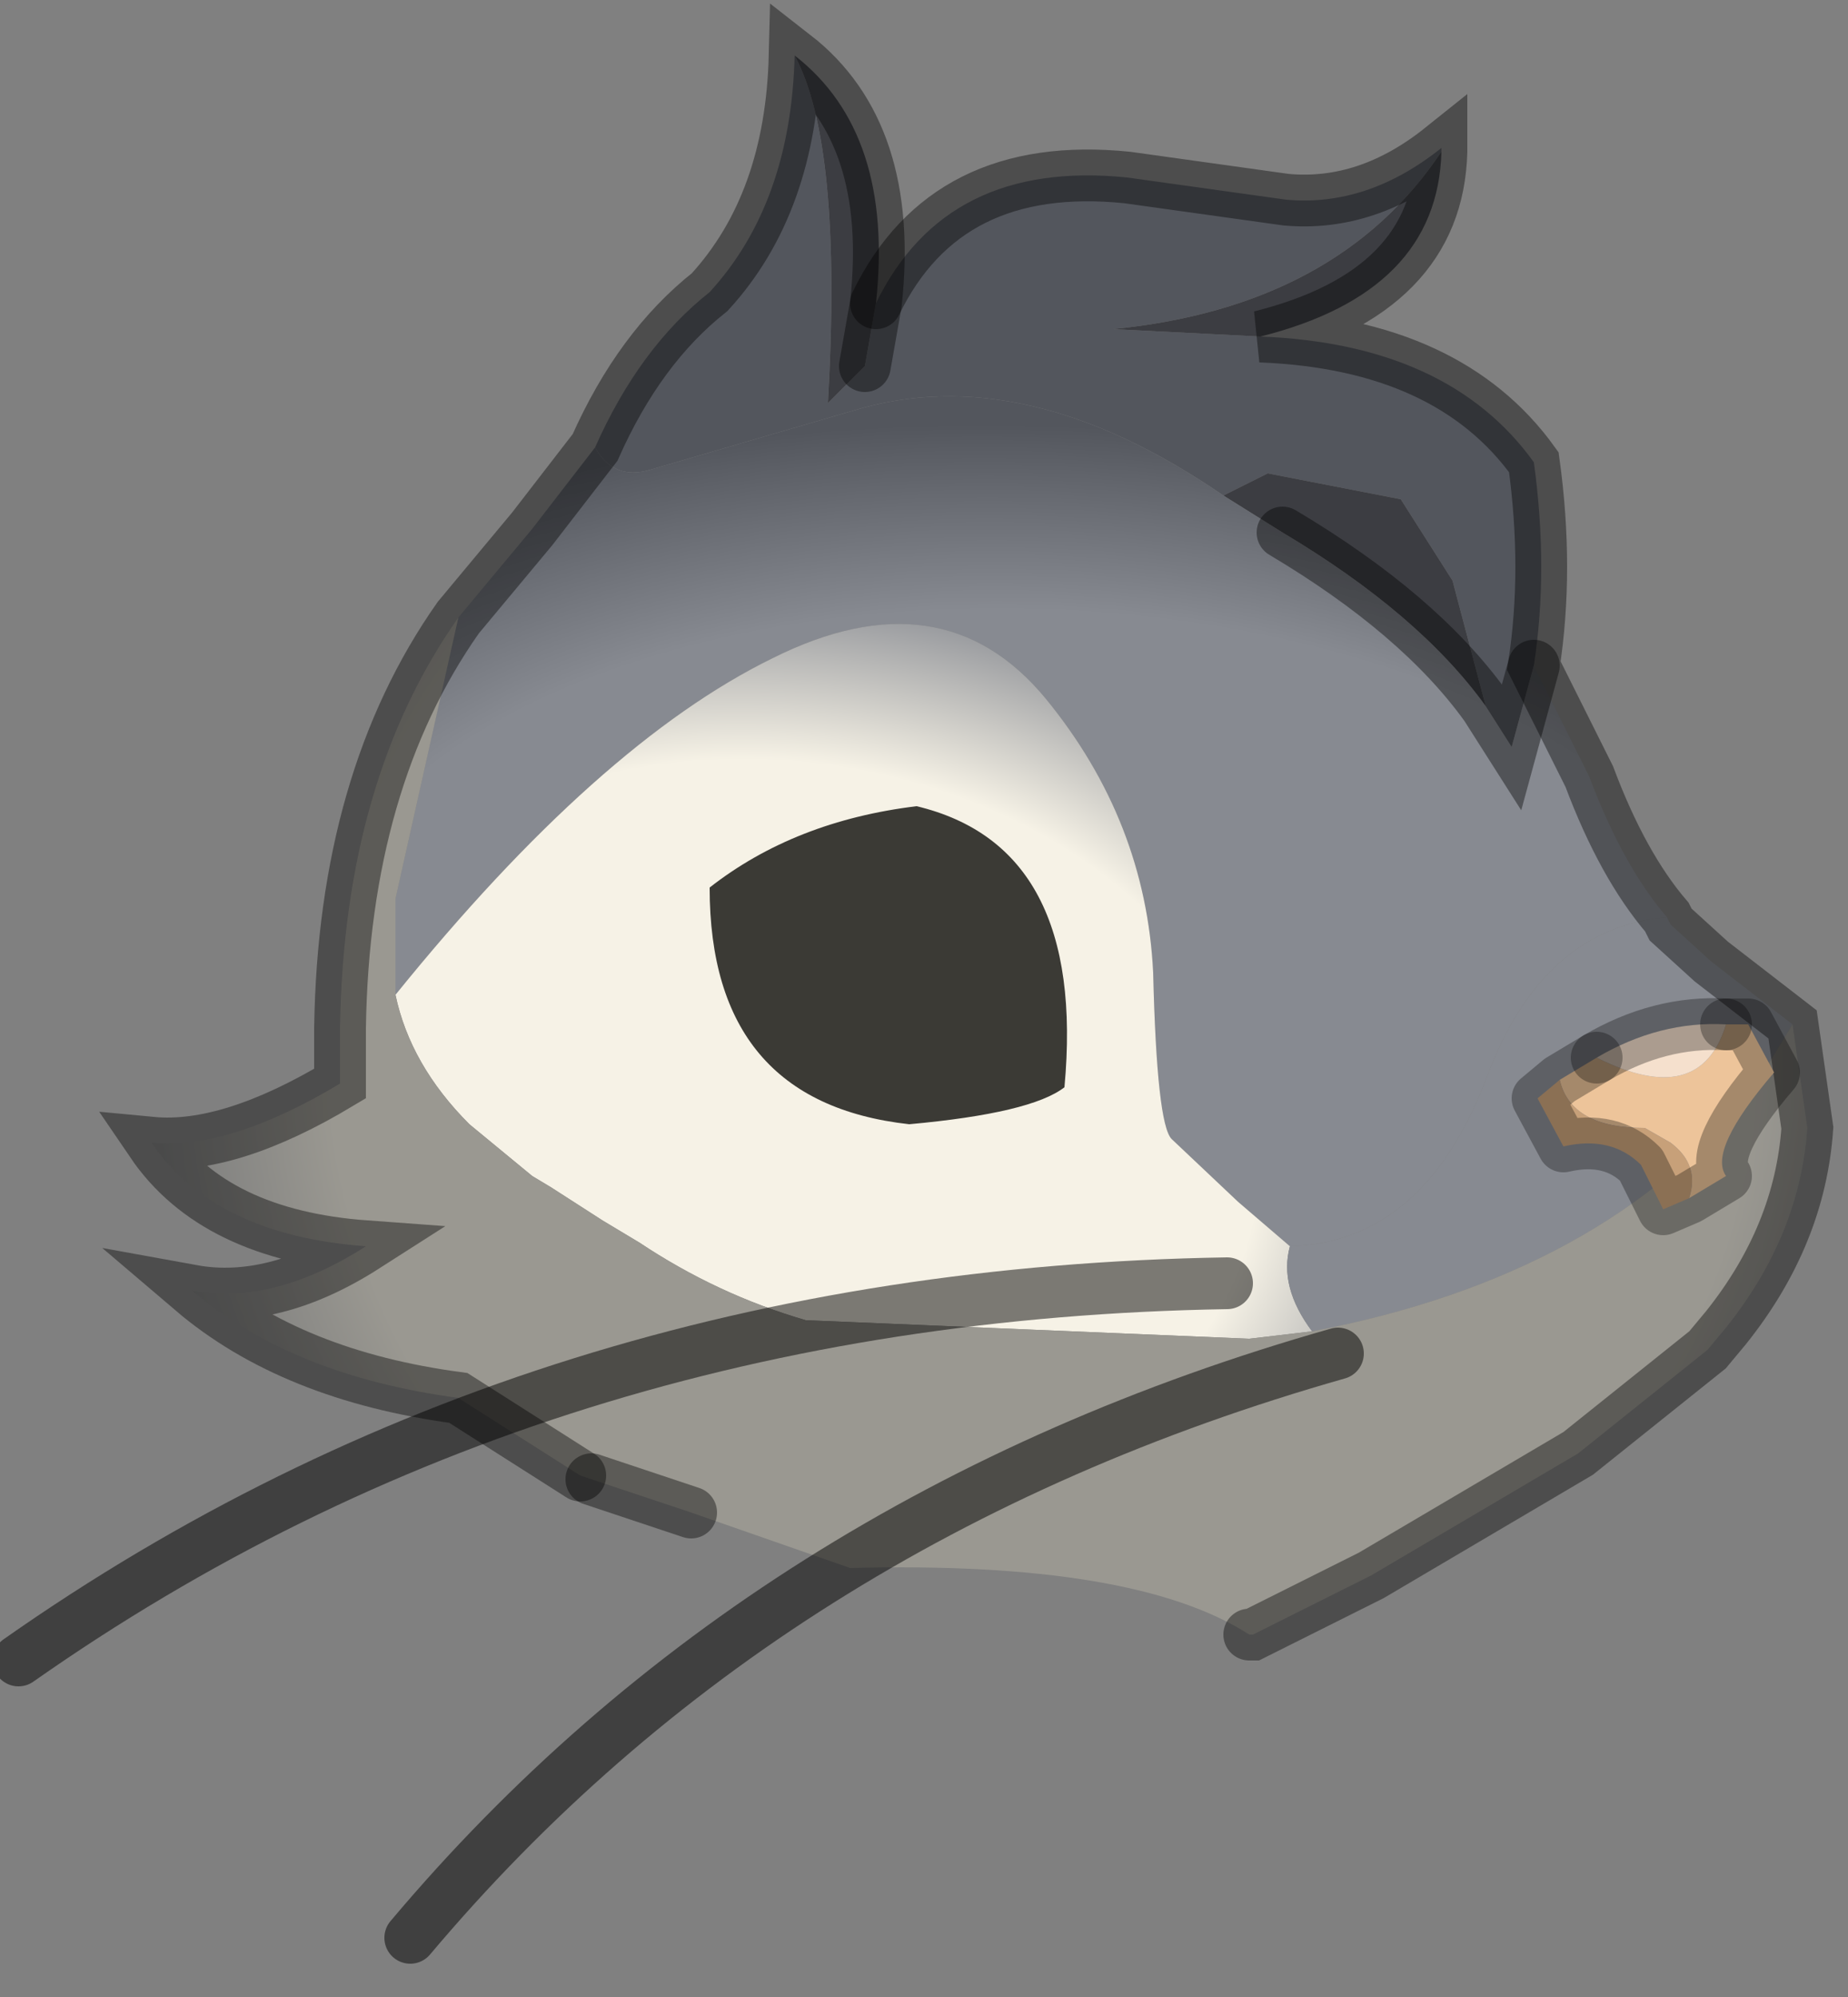 <?xml version="1.0" encoding="utf-8"?>
<svg version="1.1" id="Layer_1"
xmlns="http://www.w3.org/2000/svg"
xmlns:xlink="http://www.w3.org/1999/xlink"
width="25px" height="27px"
xml:space="preserve">
<rect width="100%" height="100%" fill="#808080" stroke="none"/>
<g id="PathID_6265" transform="matrix(1, 0, 0, 1, 12.35, 14.55)">
<path style="fill:#53565D;fill-opacity:1" d="M8.1 -4.45L7.75 -5L7.3 -6.7L6.6 -7.8L4.8 -8.15L4.2 -7.85Q1.5 -9.7 -0.8 -9L-3.55 -8.2Q-4.05 -8.05 -4.3 -8.5Q-3.7 -9.85 -2.75 -10.6Q-1.65 -11.8 -1.6 -13.8Q-0.95 -12.6 -1.15 -9.1L-0.65 -9.6L-0.5 -10.45Q0.45 -12.4 2.9 -12.15L5.05 -11.85Q6.15 -11.75 7.15 -12.55L7.15 -12.5Q5.75 -10.4 2.7 -10.1L4.7 -10Q7.25 -9.9 8.4 -8.3Q8.6 -6.85 8.4 -5.55L8.1 -4.45" />
<path style="fill:#3C3D42;fill-opacity:1" d="M2.7 -10.1Q5.75 -10.4 7.15 -12.5Q7.1 -10.6 4.7 -10L2.7 -10.1M-1.6 -13.8Q-0.25 -12.75 -0.5 -10.45L-0.65 -9.6L-1.15 -9.1Q-0.95 -12.6 -1.6 -13.8M5 -7.35L4.2 -7.85L4.8 -8.15L6.6 -7.8L7.3 -6.7L7.75 -5Q6.85 -6.25 5 -7.35" />
<radialGradient
id="RadialGradID_1453" gradientUnits="userSpaceOnUse" gradientTransform="matrix(0.019, 0.001, -0.001, 0.01, 1.6, -1.2)" spreadMethod ="pad" cx="0" cy="0" r="819.2" fx="0" fy="0" >
<stop  offset="0.62"  style="stop-color:#878A91;stop-opacity:1" />
<stop  offset="0.925"  style="stop-color:#53565D;stop-opacity:1" />
</radialGradient>
<path style="fill:url(#RadialGradID_1453) " d="M7.75 0.05Q6.9 2.25 5.1 2.3L4.4 1.7L3.5 0.85Q3.3 0.65 3.25 -1.4Q3.15 -3.45 1.8 -5.1Q0.4 -6.8 -1.9 -5.65Q-4.25 -4.5 -7 -1.1L-7 -2.4L-6.15 -6.2L-5.15 -7.4L-4.3 -8.5Q-4.05 -8.05 -3.55 -8.2L-0.8 -9Q1.5 -9.7 4.2 -7.85L5 -7.35Q6.85 -6.25 7.75 -5L8.1 -4.45L8.4 -5.55L9.15 -4.05Q9.6 -2.85 10.2 -2.15Q8.5 -2 7.75 0.05" />
<radialGradient
id="RadialGradID_1454" gradientUnits="userSpaceOnUse" gradientTransform="matrix(0.013, 0.002, -0.002, 0.01, -2, 0.9)" spreadMethod ="pad" cx="0" cy="0" r="819.2" fx="0" fy="0" >
<stop  offset="0.62"  style="stop-color:#F6F2E6;stop-opacity:1" />
<stop  offset="0.925"  style="stop-color:#878A91;stop-opacity:1" />
</radialGradient>
<path style="fill:url(#RadialGradID_1454) " d="M-7 -1.1Q-4.25 -4.5 -1.9 -5.65Q0.4 -6.8 1.8 -5.1Q3.15 -3.45 3.25 -1.4Q3.3 0.65 3.5 0.85L4.4 1.7L5.1 2.3Q4.95 2.85 5.4 3.45L4.55 3.55L-1.45 3.3Q-2.65 2.95 -3.7 2.25L-4.2 1.95L-4.9 1.5L-5.15 1.35L-6 0.65Q-6.8 -0.15 -7 -1.1" />
<radialGradient
id="RadialGradID_1455" gradientUnits="userSpaceOnUse" gradientTransform="matrix(0.013, -0.004, 0.002, 0.008, 9.6, 4.05)" spreadMethod ="pad" cx="0" cy="0" r="819.2" fx="210534" fy="0" >
<stop  offset="0.341"  style="stop-color:#F6F2E6;stop-opacity:1" />
<stop  offset="0.925"  style="stop-color:#878A91;stop-opacity:1" />
</radialGradient>
<path style="fill:url(#RadialGradID_1455) " d="M11.35 0.2Q9.35 2.7 5.4 3.45Q4.95 2.85 5.1 2.3Q6.9 2.25 7.75 0.05Q8.5 -2 10.2 -2.15L10.25 -2.05L10.8 -1.55L11.9 -0.7L11.35 0.2" />
<radialGradient
id="RadialGradID_1456" gradientUnits="userSpaceOnUse" gradientTransform="matrix(0.019, 0, 0, 0.018, 1.75, -0.4)" spreadMethod ="pad" cx="0" cy="0" r="819.2" fx="0" fy="0" >
<stop  offset="0.62"  style="stop-color:#9A9891;stop-opacity:1" />
<stop  offset="0.925"  style="stop-color:#5D6067;stop-opacity:1" />
</radialGradient>
<path style="fill:url(#RadialGradID_1456) " d="M-7 -2.4L-7 -1.1Q-6.8 -0.15 -6 0.65L-5.15 1.35L-4.9 1.5L-4.2 1.95L-3.7 2.25Q-2.65 2.95 -1.45 3.3L4.55 3.55L5.4 3.45Q9.35 2.7 11.35 0.2L11.9 -0.7L12.1 0.7Q12 2.15 11 3.4L10.75 3.7L9 5.1L6.2 6.75L4.7 7.5L4.6 7.55L4.55 7.55Q3 6.55 -0.85 6.65L-3 5.9L-4.35 5.45L-4.5 5.4L-6.15 4.35Q-8.4 4.05 -9.75 2.9Q-8.65 3.1 -7.4 2.3Q-9.45 2.15 -10.3 0.9Q-9.25 1 -7.75 0.1L-7.75 -0.2L-7.75 -0.65Q-7.7 -4 -6.15 -6.2L-7 -2.4" />
<path style="fill:none;stroke-width:0.7;stroke-linecap:round;stroke-linejoin:miter;stroke-miterlimit:5;stroke:#000000;stroke-opacity:0.4" d="M-0.5 -10.45Q0.45 -12.4 2.9 -12.15L5.05 -11.85Q6.15 -11.75 7.15 -12.55L7.15 -12.5Q7.1 -10.6 4.7 -10Q7.25 -9.9 8.4 -8.3Q8.6 -6.85 8.4 -5.55L9.15 -4.05Q9.6 -2.85 10.2 -2.15L10.25 -2.05L10.8 -1.55L11.9 -0.7L12.1 0.7Q12 2.15 11 3.4L10.75 3.7L9 5.1L6.2 6.75L4.7 7.5L4.6 7.55L4.55 7.55" />
<path style="fill:none;stroke-width:0.7;stroke-linecap:round;stroke-linejoin:miter;stroke-miterlimit:5;stroke:#000000;stroke-opacity:0.4" d="M-3 5.9L-4.35 5.45" />
<path style="fill:none;stroke-width:0.7;stroke-linecap:round;stroke-linejoin:miter;stroke-miterlimit:5;stroke:#000000;stroke-opacity:0.4" d="M-4.5 5.4L-6.15 4.35Q-8.4 4.05 -9.75 2.9Q-8.65 3.1 -7.4 2.3Q-9.45 2.15 -10.3 0.9Q-9.25 1 -7.75 0.1L-7.75 -0.2L-7.75 -0.65Q-7.7 -4 -6.15 -6.2L-5.15 -7.4L-4.3 -8.5Q-3.7 -9.85 -2.75 -10.6Q-1.65 -11.8 -1.6 -13.8Q-0.25 -12.75 -0.5 -10.45L-0.65 -9.6" />
<path style="fill:none;stroke-width:0.7;stroke-linecap:round;stroke-linejoin:miter;stroke-miterlimit:5;stroke:#000000;stroke-opacity:0.4" d="M5 -7.35Q6.85 -6.25 7.75 -5L8.1 -4.45L8.4 -5.55" />
</g>
<g id="PathID_6266" transform="matrix(1, 0, 0, 1, 12.35, 14.55)">
<path style="fill:none;stroke-width:0.7;stroke-linecap:round;stroke-linejoin:miter;stroke-miterlimit:5;stroke:#000000;stroke-opacity:0.502" d="M4.25 2.8Q-5.05 2.95 -12.1 7.9" />
</g>
<g id="PathID_6267" transform="matrix(1, 0, 0, 1, 12.35, 14.55)">
<path style="fill:none;stroke-width:0.7;stroke-linecap:round;stroke-linejoin:miter;stroke-miterlimit:5;stroke:#000000;stroke-opacity:0.502" d="M5.75 3.75Q-2 5.95 -6.8 11.65" />
</g>
<g id="PathID_6268" transform="matrix(1, 0, 0, 1, 12.35, 14.55)">
<path style="fill:#EDC49A;fill-opacity:1" d="M10.25 0.9L9.9 0.7Q8.9 0.7 8.75 0.05L9.25 -0.25Q10.65 0.45 11 -0.7L11.3 -0.7L11.65 -0.05Q10.75 1 11 1.35L10.5 1.65Q10.65 1.2 10.25 0.9" />
<path style="fill:#F5E0CD;fill-opacity:1" d="M11 -0.7Q10.65 0.45 9.25 -0.25Q10.1 -0.75 11 -0.7" />
<path style="fill:#C7A079;fill-opacity:1" d="M10.5 1.65L10.15 1.8L9.85 1.2Q9.45 0.8 8.8 0.95L8.45 0.3L8.75 0.05Q8.9 0.7 9.9 0.7L10.25 0.9Q10.65 1.2 10.5 1.65" />
<path style="fill:none;stroke-width:0.7;stroke-linecap:round;stroke-linejoin:round;stroke-miterlimit:3;stroke:#000000;stroke-opacity:0.302" d="M11 -0.7Q10.1 -0.75 9.25 -0.25" />
<path style="fill:none;stroke-width:0.7;stroke-linecap:round;stroke-linejoin:round;stroke-miterlimit:3;stroke:#000000;stroke-opacity:0.302" d="M11 -0.7L11.3 -0.7L11.65 -0.05Q10.75 1 11 1.35L10.5 1.65L10.15 1.8L9.85 1.2Q9.45 0.8 8.8 0.95L8.45 0.3L8.75 0.05L9.25 -0.25" />
</g>
<g id="PathID_6269" transform="matrix(1, 0, 0, 1, 12.35, 14.55)">
<path style="fill:#3B3A35;fill-opacity:1" d="M2.05 0.15Q1.6 0.5 -0.05 0.65Q-2.75 0.35 -2.75 -2.55Q-1.6 -3.45 0.05 -3.65Q2.35 -3.1 2.05 0.15" />
</g>
</svg>
